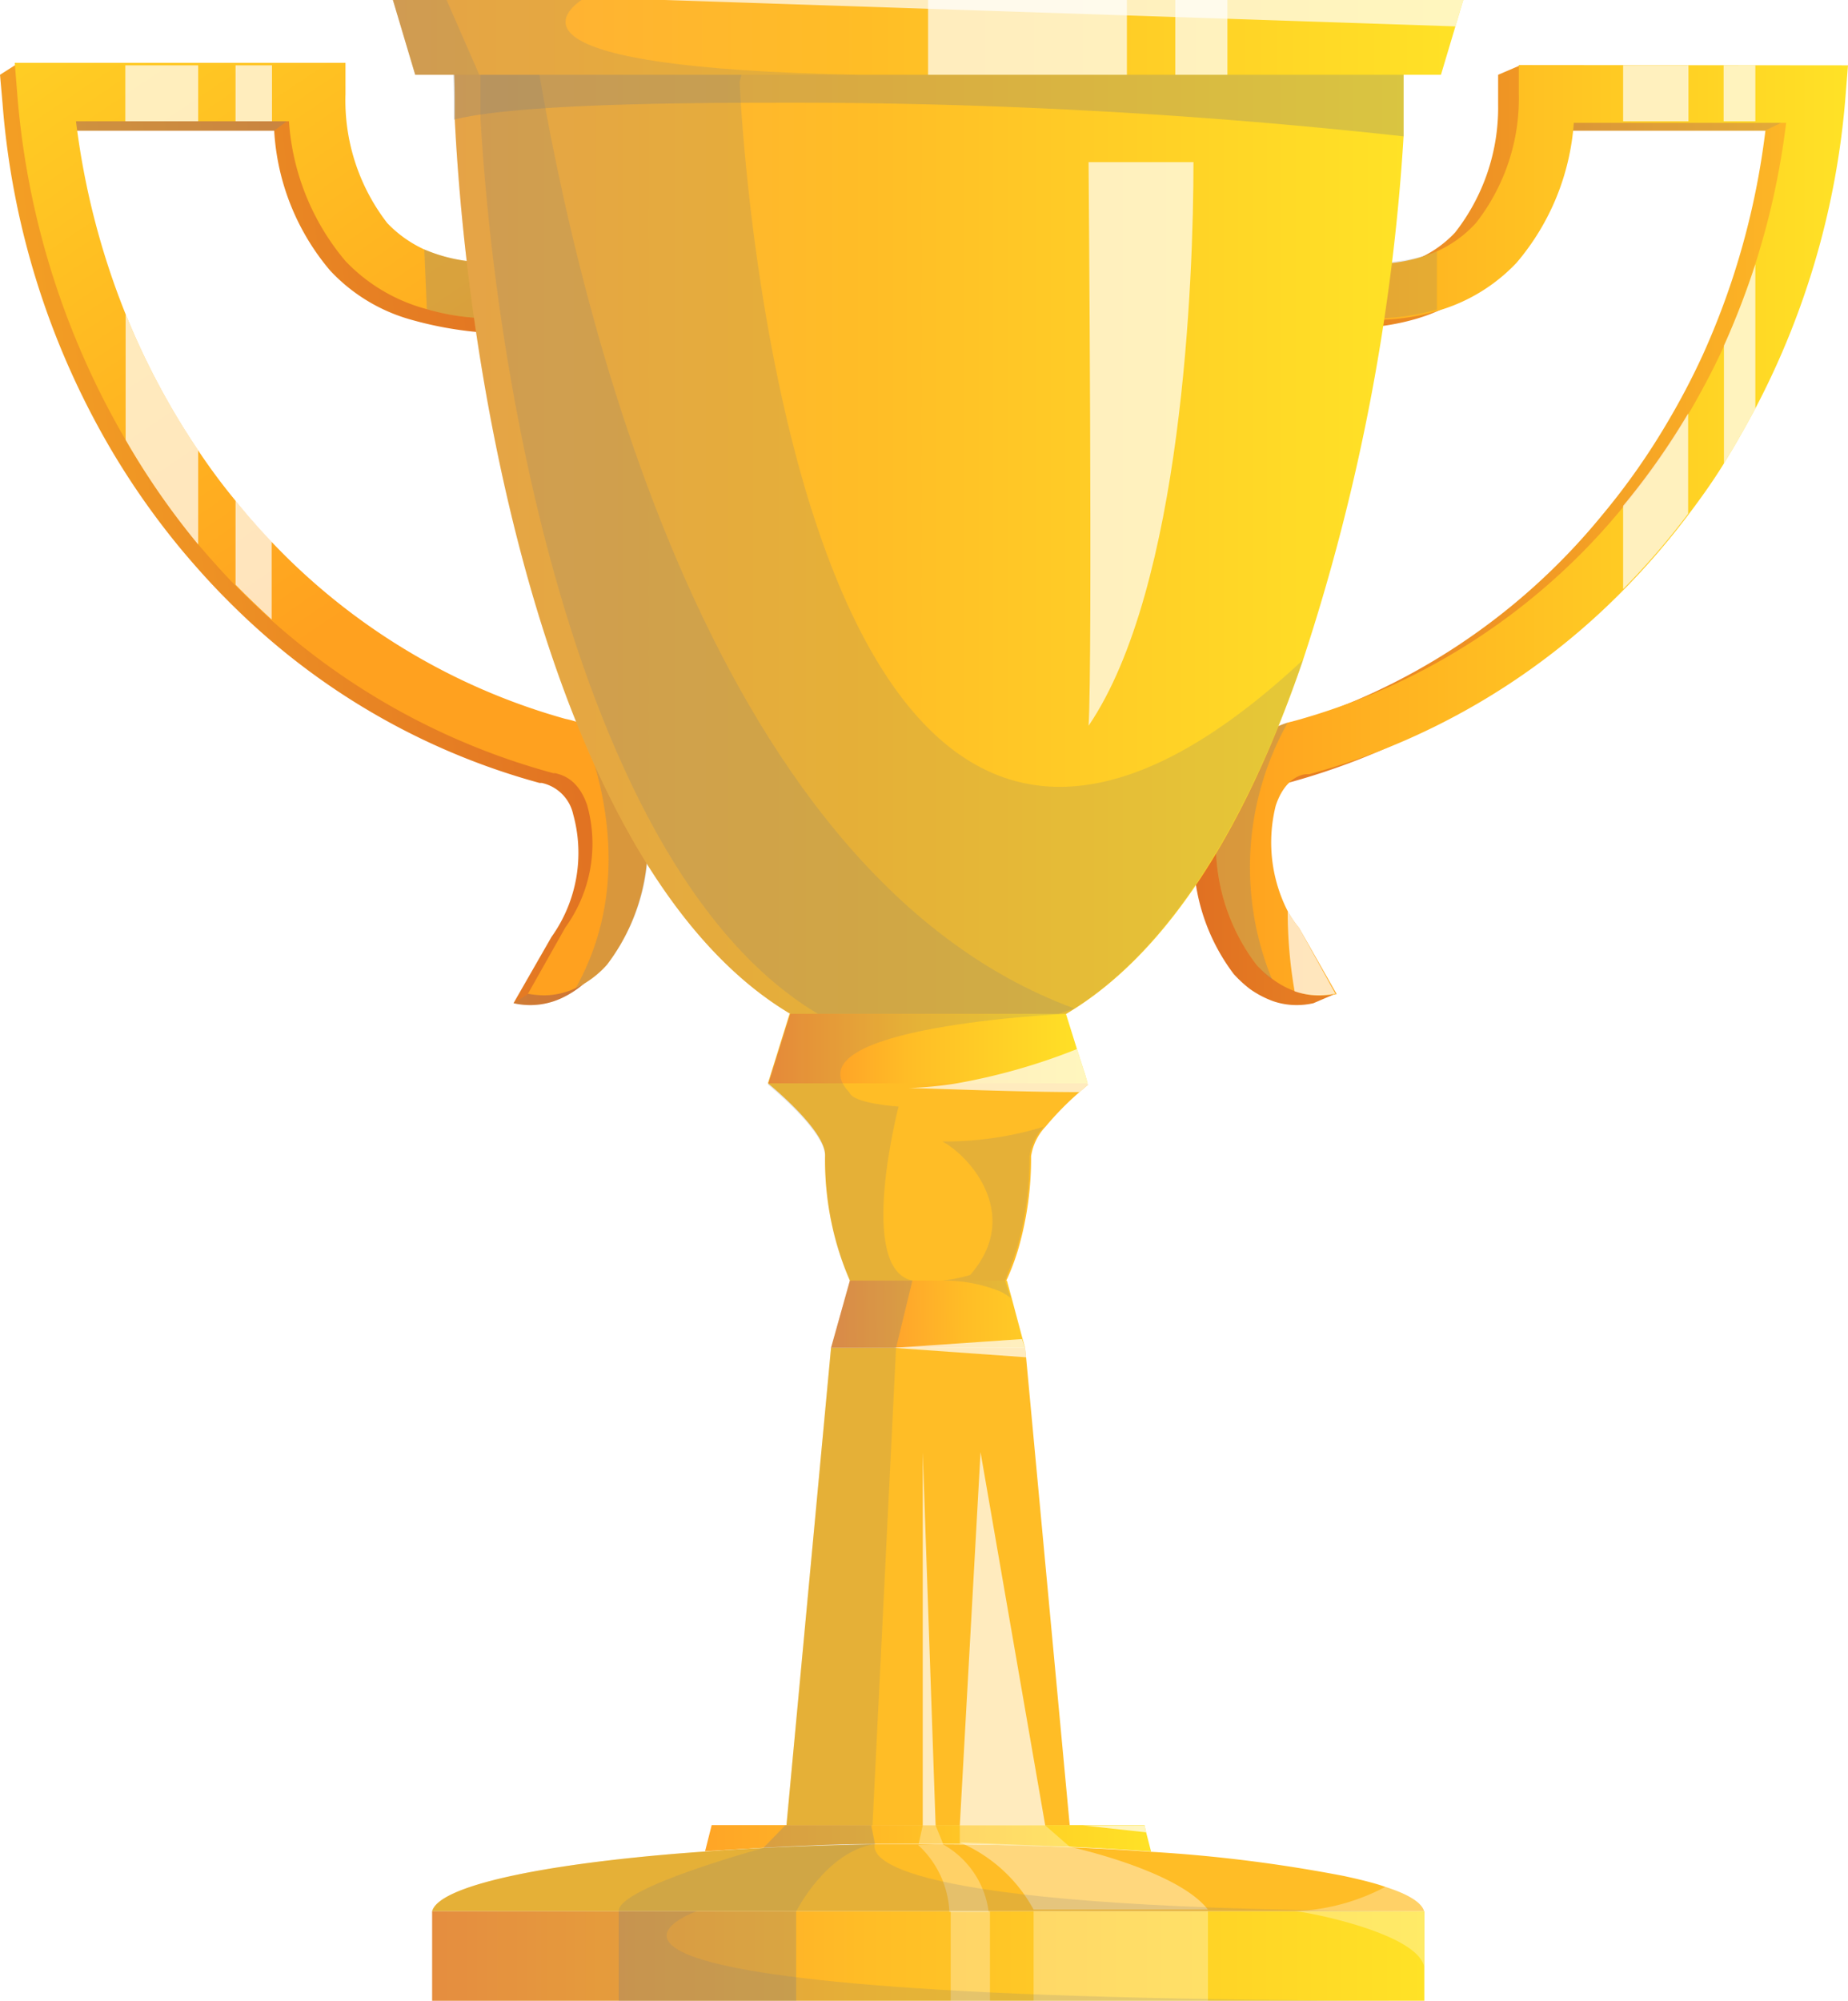 <svg xmlns="http://www.w3.org/2000/svg" xmlns:xlink="http://www.w3.org/1999/xlink" viewBox="0 0 58.84 63.68"><defs><style>.cls-1{mask:url(#mask);filter:url(#luminosity-noclip-3);}.cls-2,.cls-4{mix-blend-mode:multiply;}.cls-2{fill:url(#linear-gradient);}.cls-3{mask:url(#mask-2);filter:url(#luminosity-noclip-4);}.cls-4{fill:url(#linear-gradient-2);}.cls-5{isolation:isolate;}.cls-6{fill:url(#linear-gradient-3);}.cls-7,.cls-8{fill:gray;mix-blend-mode:color-burn;}.cls-24,.cls-7{opacity:0.3;}.cls-8{opacity:0.2;}.cls-9{fill:url(#linear-gradient-4);}.cls-10{fill:url(#linear-gradient-5);}.cls-11{fill:url(#linear-gradient-6);}.cls-12{fill:url(#linear-gradient-7);}.cls-13{fill:url(#linear-gradient-8);}.cls-14{fill:#ffbd26;}.cls-15{fill:url(#linear-gradient-9);}.cls-16{fill:url(#linear-gradient-10);}.cls-17{fill:url(#linear-gradient-11);}.cls-18{fill:url(#linear-gradient-12);}.cls-19,.cls-24,.cls-25{fill:#fff;}.cls-19{opacity:0.7;}.cls-19,.cls-21,.cls-23,.cls-24,.cls-25{mix-blend-mode:soft-light;}.cls-20{mask:url(#mask-3);}.cls-21,.cls-23{opacity:0.8;}.cls-21{fill:url(#linear-gradient-13);}.cls-22{mask:url(#mask-4);}.cls-23{fill:url(#linear-gradient-14);}.cls-25{opacity:0.4;}.cls-26{filter:url(#luminosity-noclip-2);}.cls-27{filter:url(#luminosity-noclip);}</style><filter id="luminosity-noclip" x="19.23" y="-8715.24" width="5.52" height="32766" filterUnits="userSpaceOnUse" color-interpolation-filters="sRGB"><feFlood flood-color="#fff" result="bg"/><feBlend in="SourceGraphic" in2="bg"/></filter><mask id="mask" x="19.23" y="-8715.24" width="5.52" height="32766" maskUnits="userSpaceOnUse"><g class="cls-27"/></mask><linearGradient id="linear-gradient" x1="19.23" y1="11.93" x2="24.75" y2="11.93" gradientUnits="userSpaceOnUse"><stop offset="0"/><stop offset="1" stop-color="#fff"/></linearGradient><filter id="luminosity-noclip-2" x="34.96" y="-8715.24" width="8.4" height="32766" filterUnits="userSpaceOnUse" color-interpolation-filters="sRGB"><feFlood flood-color="#fff" result="bg"/><feBlend in="SourceGraphic" in2="bg"/></filter><mask id="mask-2" x="34.96" y="-8715.24" width="8.4" height="32766" maskUnits="userSpaceOnUse"><g class="cls-26"/></mask><linearGradient id="linear-gradient-2" x1="34.96" y1="13.75" x2="43.36" y2="13.75" xlink:href="#linear-gradient"/><linearGradient id="linear-gradient-3" x1="18.53" y1="15.95" x2="-8.63" y2="18.94" gradientUnits="userSpaceOnUse"><stop offset="0" stop-color="#e07022"/><stop offset="1" stop-color="#ffbb26"/></linearGradient><linearGradient id="linear-gradient-4" x1="14.19" y1="17.84" x2="-2.64" y2="-7.19" gradientUnits="userSpaceOnUse"><stop offset="0.01" stop-color="#ffa11f"/><stop offset="1" stop-color="#ffe226"/></linearGradient><linearGradient id="linear-gradient-5" x1="37.97" y1="17.03" x2="58.13" y2="17.03" xlink:href="#linear-gradient-3"/><linearGradient id="linear-gradient-6" x1="38.68" y1="16.88" x2="58.84" y2="16.88" xlink:href="#linear-gradient-4"/><linearGradient id="linear-gradient-7" x1="14.41" y1="17.19" x2="44.69" y2="17.19" gradientUnits="userSpaceOnUse"><stop offset="0" stop-color="#ffad39"/><stop offset="0.44" stop-color="#ffbd26"/><stop offset="1" stop-color="#ffe226"/></linearGradient><linearGradient id="linear-gradient-8" x1="12.51" y1="1.19" x2="46.59" y2="1.19" xlink:href="#linear-gradient-7"/><linearGradient id="linear-gradient-9" x1="24.47" y1="33.37" x2="34.63" y2="33.37" gradientUnits="userSpaceOnUse"><stop offset="0" stop-color="#ff8c28"/><stop offset="0.44" stop-color="#ffbd26"/><stop offset="1" stop-color="#ffe226"/></linearGradient><linearGradient id="linear-gradient-10" x1="26.71" y1="41.87" x2="35.85" y2="41.75" gradientUnits="userSpaceOnUse"><stop offset="0" stop-color="#ff9130"/><stop offset="0.44" stop-color="#ffbd26"/><stop offset="1" stop-color="#ffe226"/></linearGradient><linearGradient id="linear-gradient-11" x1="22.45" y1="58.51" x2="36.65" y2="58.51" gradientUnits="userSpaceOnUse"><stop offset="0" stop-color="#ffa526"/><stop offset="0.44" stop-color="#ffbd26"/><stop offset="1" stop-color="#ffe226"/></linearGradient><linearGradient id="linear-gradient-12" x1="13.76" y1="62.25" x2="45.34" y2="62.25" xlink:href="#linear-gradient-10"/><filter id="luminosity-noclip-3" x="19.23" y="4.67" width="5.52" height="14.52" filterUnits="userSpaceOnUse" color-interpolation-filters="sRGB"><feFlood flood-color="#fff" result="bg"/><feBlend in="SourceGraphic" in2="bg"/></filter><mask id="mask-3" x="19.23" y="4.67" width="5.52" height="14.52" maskUnits="userSpaceOnUse"><g class="cls-1"><path class="cls-2" d="M24.75,19.19s-3.2-7.39-2.58-14.52H19.23s.75,9.71,5.52,14.52Z"/></g></mask><linearGradient id="linear-gradient-13" x1="19.23" y1="11.93" x2="24.75" y2="11.93" gradientUnits="userSpaceOnUse"><stop offset="0" stop-color="#fff"/><stop offset="1" stop-color="#fff"/></linearGradient><filter id="luminosity-noclip-4" x="34.96" y="4.67" width="8.4" height="18.17" filterUnits="userSpaceOnUse" color-interpolation-filters="sRGB"><feFlood flood-color="#fff" result="bg"/><feBlend in="SourceGraphic" in2="bg"/></filter><mask id="mask-4" x="34.96" y="4.67" width="8.4" height="18.17" maskUnits="userSpaceOnUse"><g class="cls-3"><path class="cls-4" d="M35,22.84a.7.7,0,0,0,0-.23c.13-2.09,0-17.94,0-17.94h8.4S43.51,21.5,35,22.84Z"/></g></mask><linearGradient id="linear-gradient-14" x1="34.96" y1="13.75" x2="43.36" y2="13.75" xlink:href="#linear-gradient-13"/></defs><title>wr</title><g class="cls-5"><g id="Слой_2" data-name="Слой 2"><g id="Слой_34" data-name="Слой 34"><path class="cls-6" d="M18.9,30.94l0,.06a3.06,3.06,0,0,1-1,.76,2.37,2.37,0,0,1-1.55.17l1.21-2.11a4.6,4.6,0,0,0,.69-3.9,1.31,1.31,0,0,0-1-1h-.07A22.12,22.12,0,0,1,8.18,20c-.4-.36-.78-.73-1.16-1.12s-.8-.86-1.18-1.31a24.37,24.37,0,0,1-2.32-3.29,25.62,25.62,0,0,1-3.44-11L0,2.38l.47-.3,10,.3,0,.93A6.38,6.38,0,0,0,11.86,7.4,3.6,3.6,0,0,0,13,8.25a5.14,5.14,0,0,0,2,.41l.47,1.93A11.63,11.63,0,0,1,13,10.15a5.56,5.56,0,0,1-2.49-1.54A7.55,7.55,0,0,1,8.73,4.16H2a23.9,23.9,0,0,0,1.57,6.13,22.64,22.64,0,0,0,2.32,4.35c.37.55.77,1.08,1.18,1.59s.76.9,1.16,1.32a20.55,20.55,0,0,0,9.37,5.64,3,3,0,0,1,2.34,2.15A6.32,6.32,0,0,1,18.9,30.94Z"/><polygon class="cls-7" points="9.5 3.58 8.73 4.16 2.11 4.16 1.82 3.11 9.5 3.58"/><path class="cls-8" d="M18.9,30.94l0,.06a3.06,3.06,0,0,1-1,.76,2.37,2.37,0,0,1-1.55.17l.48-.3Z"/><path class="cls-9" d="M19.33,30.7a3.06,3.06,0,0,1-1,.75,2.38,2.38,0,0,1-1,.23,3.15,3.15,0,0,1-.52-.05L18,29.52a4.55,4.55,0,0,0,.69-3.91c-.3-.85-.83-.95-1-1l-.07,0a22.16,22.16,0,0,1-9-4.89c-.39-.36-.78-.73-1.15-1.11s-.81-.87-1.19-1.32A24,24,0,0,1,4,14,25.85,25.85,0,0,1,.55,3l-.08-1H11L11,3A6.38,6.38,0,0,0,12.33,7.1a3.84,3.84,0,0,0,1.18.84,5.14,5.14,0,0,0,2,.41l0,1.78a7.29,7.29,0,0,1-1.92-.29A5.54,5.54,0,0,1,11,8.31,7.71,7.71,0,0,1,9.2,3.86H2.42A24.35,24.35,0,0,0,4,10a23.49,23.49,0,0,0,2.32,4.35,19,19,0,0,0,1.19,1.6c.36.45.75.89,1.15,1.31A20.5,20.5,0,0,0,18,22.88a3,3,0,0,1,.43.12,3.15,3.15,0,0,1,1.91,2A6.35,6.35,0,0,1,19.33,30.7Z"/><path class="cls-7" d="M19.33,30.7a3.06,3.06,0,0,1-1,.75c1.84-3.28.84-6.75.13-8.45a3.15,3.15,0,0,1,1.91,2A6.35,6.35,0,0,1,19.33,30.7Z"/><path class="cls-7" d="M13.51,7.94a5.14,5.14,0,0,0,2,.41l0,1.78a7.29,7.29,0,0,1-1.92-.29Z"/><path class="cls-10" d="M58.13,2.38l-.07,1a25.86,25.86,0,0,1-2.87,9.94c-.32.6-.65,1.18-1,1.75s-.73,1.1-1.13,1.62A25.14,25.14,0,0,1,51,19.06a22.13,22.13,0,0,1-10,5.86h-.07a1.29,1.29,0,0,0-1,1,4.72,4.72,0,0,0,.33,3.37,3.07,3.07,0,0,0,.36.53l1.9,1.81-.7.3a2.37,2.37,0,0,1-.52.06,2.28,2.28,0,0,1-.78-.13,3.11,3.11,0,0,1-.72-.38,3.84,3.84,0,0,1-.52-.48,6.32,6.32,0,0,1-1-5.66,3.1,3.1,0,0,1,2.07-2.08l.27-.07A20.56,20.56,0,0,0,51,16.41a22,22,0,0,0,2.08-2.95,23.09,23.09,0,0,0,1.13-2.15,24.4,24.4,0,0,0,1-2.59,24.51,24.51,0,0,0,1-4.56H49.41a7.68,7.68,0,0,1-1.82,4.45,5.51,5.51,0,0,1-2.54,1.55,7.4,7.4,0,0,1-1.87.28l0-1.78a4.92,4.92,0,0,0,1.91-.4,3.59,3.59,0,0,0,1.24-.86,6.45,6.45,0,0,0,1.37-4.09l0-.93.7-.3Z"/><polygon class="cls-8" points="57.02 3.76 56.19 4.16 49.45 4.16 49.45 3.31 57.02 3.76"/><path class="cls-11" d="M58.84,2.08l-.08,1A25.69,25.69,0,0,1,55.89,13c-.32.6-.65,1.18-1,1.75s-.73,1.1-1.13,1.63a23.77,23.77,0,0,1-2.07,2.4,22.21,22.21,0,0,1-10,5.86l-.07,0c-.18,0-.71.13-1,1A4.81,4.81,0,0,0,41,29a3.51,3.51,0,0,0,.36.53l1.2,2.11a3.15,3.15,0,0,1-.52.05,2.32,2.32,0,0,1-.78-.13,2.77,2.77,0,0,1-.72-.38A3.19,3.19,0,0,1,40,30.7,6.32,6.32,0,0,1,39,25,3.09,3.09,0,0,1,41,23l.27-.07a20.57,20.57,0,0,0,10.4-6.78,22.8,22.8,0,0,0,2.07-2.94c.41-.7.79-1.41,1.13-2.15a25.44,25.44,0,0,0,1-2.6,24.4,24.4,0,0,0,1-4.55H50.11a7.71,7.71,0,0,1-1.82,4.45,5.58,5.58,0,0,1-2.54,1.54,6.91,6.91,0,0,1-1.87.28l0-1.78A5.11,5.11,0,0,0,45.75,8,3.76,3.76,0,0,0,47,7.09,6.44,6.44,0,0,0,48.36,3l0-.93Z"/><path class="cls-7" d="M40.5,31.17A3.19,3.19,0,0,1,40,30.7,6.32,6.32,0,0,1,39,25,3.09,3.09,0,0,1,41,23,9.42,9.42,0,0,0,40.5,31.17Z"/><path class="cls-8" d="M45.75,8V9.85a6.91,6.91,0,0,1-1.87.28l0-1.78A5.11,5.11,0,0,0,45.75,8Z"/><path class="cls-12" d="M44.69.89c0,.76,0,1.55,0,2.38,0,.35,0,.7,0,1.07A66.11,66.11,0,0,1,41.49,21c-2.38,7-6.22,12.49-11.94,12.49-10.24,0-14.46-17.75-15.07-29.68,0-.18,0-.36,0-.54,0-.83-.05-1.62-.05-2.38Z"/><path class="cls-8" d="M41.49,21c-1.72,5-4.2,9.3-7.6,11.3a8.52,8.52,0,0,1-4.34,1.19c-10.24,0-14.46-17.75-15.07-29.68,0-.18,0-.36,0-.54,0-.83-.05-1.62-.05-2.38H24l-.45,1.72S24.94,36.46,41.49,21Z"/><path class="cls-8" d="M34.21,32.1h0C22.3,27.73,18.16,8.89,16.93.89H15.3c0,.76,0,1.55,0,2.38,0,.18,0,.36,0,.54C16,15.56,20.08,33,30,33.48Z"/><path class="cls-7" d="M44.69.89c0,.76,0,1.55,0,2.38,0,.35,0,.7,0,1.07A178.46,178.46,0,0,0,24.45,3.27c-6.3,0-8.92.26-10,.54,0-.18,0-.36,0-.54,0-.83-.05-1.62-.05-2.38Z"/><polygon class="cls-13" points="46.59 0 46.34 0.84 45.88 2.38 13.22 2.38 12.51 0 46.59 0"/><path class="cls-14" d="M34.65,34.52l-.28.24a9.46,9.46,0,0,0-1.08,1.1,1.74,1.74,0,0,0-.46.94,10.41,10.41,0,0,1-.39,2.89,7.37,7.37,0,0,1-.34.94l-.06.13c-.06.12-.11.24-.17.35a2.85,2.85,0,0,1-2.32,1.79,2.09,2.09,0,0,1-1.37-.56,4.64,4.64,0,0,1-1.12-1.58,9.63,9.63,0,0,1-.79-4c0-.81-1.82-2.28-1.82-2.28l0,0,.69-2.21h8.78l.35,1.12.26.81.08.28Z"/><polygon class="cls-15" points="34.63 34.48 24.47 34.48 25.16 32.27 33.94 32.27 34.29 33.39 34.55 34.2 34.63 34.48"/><path class="cls-8" d="M28.18,42.34c-1.12-1-1.91-3.08-1.91-5.54,0-.81-1.82-2.28-1.82-2.28l.71-2.25h8.78s-8.9.4-6.89,2.51c.13.35,1.56.44,1.56.44s-1.34,5.16.44,5.54C29.9,41,29.17,41.65,28.18,42.34Z"/><path class="cls-16" d="M32.64,42.9H26.46l.6-2.14h5l.15.55.35,1.31Z"/><polygon class="cls-14" points="34.06 58.1 25.04 58.1 26.46 42.9 32.64 42.9 32.67 43.2 34.06 58.1"/><path class="cls-17" d="M36.65,58.93c-.82-.06-1.68-.11-2.59-.15h0c-1.12,0-2.29-.07-3.5-.09h-2.7c-1.23,0-2.43.06-3.56.12l-1.85.11.21-.83H36.44l.05.22Z"/><rect class="cls-18" x="13.76" y="60.83" width="31.59" height="2.85"/><polygon class="cls-14" points="45.35 60.83 45.35 60.83 45.35 60.83 45.35 60.83"/><path class="cls-14" d="M45.34,60.83H13.76c.22-.83,3.7-1.55,8.69-1.9,1.65-.12,3.47-.2,5.4-.23h1.72c2.55,0,5,.09,7.08.24a46.79,46.79,0,0,1,6.14.77c.51.11,1,.23,1.33.35C44.84,60.29,45.27,60.56,45.34,60.83Z"/><path class="cls-19" d="M34.65,34.52l-.28.24c-1.88,0-4.51-.11-5.43-.13a12,12,0,0,0,1.53-.15,19.38,19.38,0,0,0,3.82-1.09l.26.81.08.28Z"/><path class="cls-19" d="M32.67,43.2l-4.21-.3,4.08-.28.1.28Z"/><polygon class="cls-19" points="36.49 58.32 34.48 58.1 36.44 58.1 36.49 58.32"/><polygon class="cls-19" points="46.59 0 46.34 0.84 21.15 0 46.59 0"/><polygon class="cls-7" points="29.05 40.76 28.53 42.9 26.46 42.9 27.06 40.76 29.05 40.76"/><polygon class="cls-8" points="28.53 42.9 27.78 58.1 27.62 58.1 25.04 58.1 26.46 42.9 28.53 42.9"/><path class="cls-8" d="M27.31,2.38H13.22L12.51,0h6C17.91.43,16,2.16,27.31,2.38Z"/><polygon class="cls-8" points="15.26 2.38 13.22 2.38 12.51 0 14.22 0 15.26 2.38"/><g class="cls-20"><path class="cls-21" d="M24.75,19.19s-3.2-7.39-2.58-14.52H19.23s.75,9.71,5.52,14.52Z"/></g><path class="cls-7" d="M27.86,58.7c-1.23,0-2.43.06-3.56.12L25,58.1h2.74Z"/><path class="cls-8" d="M24.3,58.82s-4.6,1.25-4.6,2h5.66s.95-1.89,2.5-2.13Z"/><rect class="cls-7" x="19.7" y="60.83" width="5.65" height="2.85"/><g class="cls-22"><path class="cls-23" d="M35,22.84a.7.7,0,0,0,0-.23c.13-2.09,0-17.94,0-17.94h8.4S43.51,21.5,35,22.84Z"/></g><path class="cls-19" d="M34.66,23.1c.13-2.09,0-17.94,0-17.94H38C38,8.85,37.65,18.7,34.66,23.1Z"/><rect class="cls-19" x="29.55" width="6.33" height="2.38"/><rect class="cls-19" x="37.42" width="1.66" height="2.38"/><rect class="cls-19" x="51.68" y="2.08" width="2.08" height="1.78"/><path class="cls-19" d="M53.75,13.16v3.19a23.77,23.77,0,0,1-2.07,2.4V16.1A22.8,22.8,0,0,0,53.75,13.16Z"/><rect class="cls-19" x="54.88" y="2.08" width="1.01" height="1.78"/><path class="cls-19" d="M55.89,8.41V13c-.32.6-.65,1.18-1,1.75V11A25.44,25.44,0,0,0,55.89,8.41Z"/><rect class="cls-19" x="3.99" y="2.08" width="2.32" height="1.78"/><path class="cls-19" d="M6.31,14.33v3A24,24,0,0,1,4,14V10A23.49,23.49,0,0,0,6.31,14.33Z"/><rect class="cls-19" x="7.5" y="2.08" width="1.16" height="1.78"/><path class="cls-19" d="M8.65,17.24v2.48c-.39-.36-.78-.73-1.15-1.11V15.93C7.86,16.38,8.25,16.82,8.65,17.24Z"/><path class="cls-19" d="M42.52,31.63a3.15,3.15,0,0,1-.52.05,2.32,2.32,0,0,1-.78-.13A14.82,14.82,0,0,1,41,29a3.51,3.51,0,0,0,.36.53Z"/><polygon class="cls-19" points="33.28 58.1 30.56 58.1 31.22 46.22 33.28 58.1"/><polygon class="cls-19" points="29.79 58.1 29.38 58.1 29.38 46.22 29.79 58.1"/><path class="cls-24" d="M34.06,58.78h0c-1.12,0-2.29-.07-3.5-.09V58.1h2.72Z"/><polygon class="cls-24" points="29.79 58.1 30.03 58.69 29.25 58.69 29.38 58.1 29.79 58.1"/><path class="cls-25" d="M34.06,58.78s3.43.74,4.4,2H32.91a4.83,4.83,0,0,0-2.35-2.14Z"/><path class="cls-24" d="M30,58.69a2.88,2.88,0,0,1,1.48,2.17s-1.25,0-1.25,0a3.09,3.09,0,0,0-1-2.14Z"/><rect class="cls-24" x="30.27" y="60.83" width="1.25" height="2.85"/><rect class="cls-24" x="32.91" y="60.83" width="5.55" height="2.85"/><path class="cls-24" d="M45.34,60.83v1.75c-.26-1.07-3.82-1.75-4.13-1.75a6.67,6.67,0,0,0,2.91-.78C44.84,60.29,45.27,60.56,45.34,60.83Z"/><path class="cls-8" d="M45.34,63.68H13.76V60.83h8.43S14,63.68,45.34,63.68Z"/><path class="cls-8" d="M45.34,60.83H13.76c.22-.83,3.7-1.55,8.69-1.9,1.65-.12,3.47-.2,5.4-.23C27.74,59.25,28.88,60.81,45.34,60.83Z"/><path class="cls-8" d="M30,36.33c.85.44,2.57,2.33.89,4.25a5,5,0,0,1-.89.18,4.73,4.73,0,0,1,1.86.35,2.14,2.14,0,0,1,.32.2L32,40.76a.5.5,0,0,0,.05-.13h0l.07-.19a1.57,1.57,0,0,0,.09-.23c.07-.17.12-.34.18-.52a10.41,10.41,0,0,0,.39-2.89,1.74,1.74,0,0,1,.46-.94A10.74,10.74,0,0,1,30,36.33Z"/></g></g></g></svg>